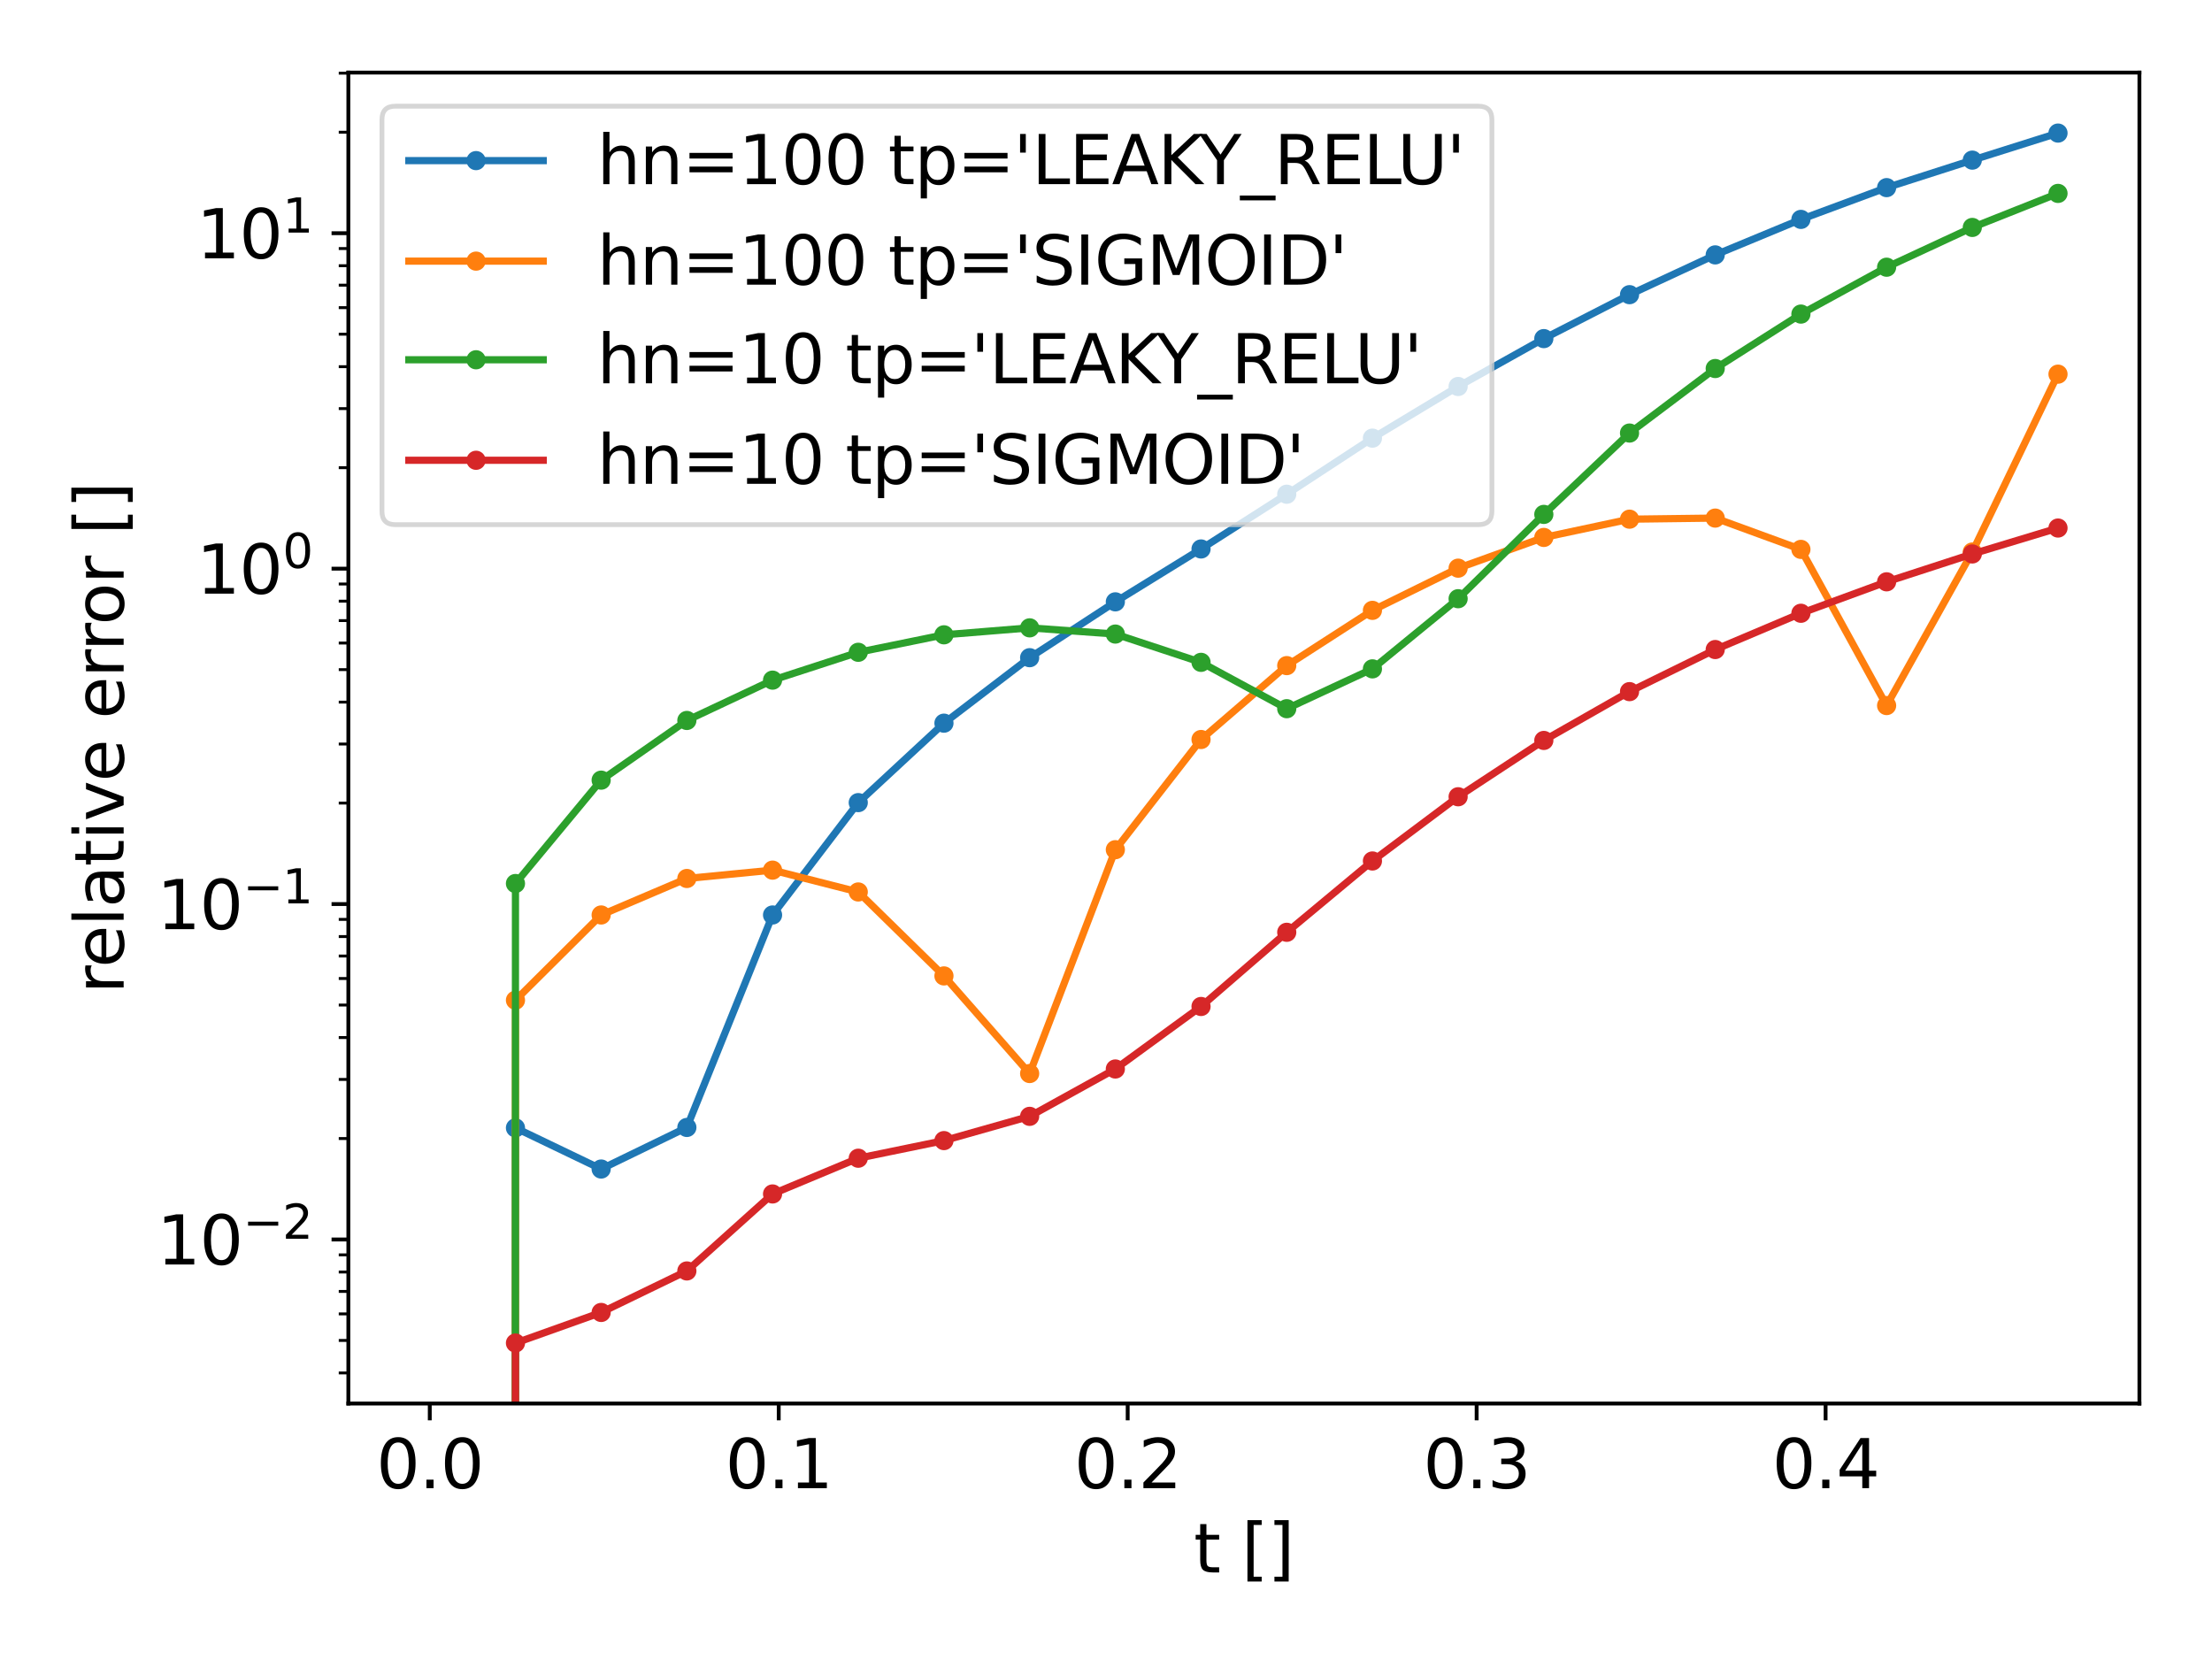 <?xml version="1.0" encoding="utf-8" standalone="no"?>
<!DOCTYPE svg PUBLIC "-//W3C//DTD SVG 1.1//EN"
  "http://www.w3.org/Graphics/SVG/1.1/DTD/svg11.dtd">
<svg xmlns:xlink="http://www.w3.org/1999/xlink" width="460.8pt" height="345.6pt" viewBox="0 0 460.8 345.6" xmlns="http://www.w3.org/2000/svg" version="1.1">
 <defs>
  <style type="text/css">*{stroke-linejoin: round; stroke-linecap: butt}</style>
 </defs>
 <g id="figure_1">
  <g id="patch_1">
   <path d="M 0 345.6 
L 460.8 345.6 
L 460.8 0 
L 0 0 
z
" style="fill: #ffffff"/>
  </g>
  <g id="axes_1">
   <g id="patch_2">
    <path d="M 72.569 292.381 
L 445.68 292.381 
L 445.68 15.12 
L 72.569 15.12 
z
" style="fill: #ffffff"/>
   </g>
   <g id="matplotlib.axis_1">
    <g id="xtick_1">
     <g id="line2d_1">
      <defs>
       <path id="meb8328b821" d="M 0 0 
L 0 3.5 
" style="stroke: #000000; stroke-width: 0.8"/>
      </defs>
      <g>
       <use xlink:href="#meb8328b821" x="89.529" y="292.381" style="stroke: #000000; stroke-width: 0.8"/>
      </g>
     </g>
     <g id="text_1">
      <!-- 0.0 -->
      <g transform="translate(78.397 310.019)scale(0.14 -0.14)">
       <defs>
        <path id="DejaVuSans-30" d="M 2034 4250 
Q 1547 4250 1301 3770 
Q 1056 3291 1056 2328 
Q 1056 1369 1301 889 
Q 1547 409 2034 409 
Q 2525 409 2770 889 
Q 3016 1369 3016 2328 
Q 3016 3291 2770 3770 
Q 2525 4250 2034 4250 
z
M 2034 4750 
Q 2819 4750 3233 4129 
Q 3647 3509 3647 2328 
Q 3647 1150 3233 529 
Q 2819 -91 2034 -91 
Q 1250 -91 836 529 
Q 422 1150 422 2328 
Q 422 3509 836 4129 
Q 1250 4750 2034 4750 
z
" transform="scale(0.016)"/>
        <path id="DejaVuSans-2e" d="M 684 794 
L 1344 794 
L 1344 0 
L 684 0 
L 684 794 
z
" transform="scale(0.016)"/>
       </defs>
       <use xlink:href="#DejaVuSans-30"/>
       <use xlink:href="#DejaVuSans-2e" x="63.623"/>
       <use xlink:href="#DejaVuSans-30" x="95.41"/>
      </g>
     </g>
    </g>
    <g id="xtick_2">
     <g id="line2d_2">
      <g>
       <use xlink:href="#meb8328b821" x="162.223" y="292.381" style="stroke: #000000; stroke-width: 0.8"/>
      </g>
     </g>
     <g id="text_2">
      <!-- 0.1 -->
      <g transform="translate(151.091 310.019)scale(0.14 -0.14)">
       <defs>
        <path id="DejaVuSans-31" d="M 794 531 
L 1825 531 
L 1825 4091 
L 703 3866 
L 703 4441 
L 1819 4666 
L 2450 4666 
L 2450 531 
L 3481 531 
L 3481 0 
L 794 0 
L 794 531 
z
" transform="scale(0.016)"/>
       </defs>
       <use xlink:href="#DejaVuSans-30"/>
       <use xlink:href="#DejaVuSans-2e" x="63.623"/>
       <use xlink:href="#DejaVuSans-31" x="95.41"/>
      </g>
     </g>
    </g>
    <g id="xtick_3">
     <g id="line2d_3">
      <g>
       <use xlink:href="#meb8328b821" x="234.917" y="292.381" style="stroke: #000000; stroke-width: 0.8"/>
      </g>
     </g>
     <g id="text_3">
      <!-- 0.2 -->
      <g transform="translate(223.785 310.019)scale(0.14 -0.14)">
       <defs>
        <path id="DejaVuSans-32" d="M 1228 531 
L 3431 531 
L 3431 0 
L 469 0 
L 469 531 
Q 828 903 1448 1529 
Q 2069 2156 2228 2338 
Q 2531 2678 2651 2914 
Q 2772 3150 2772 3378 
Q 2772 3750 2511 3984 
Q 2250 4219 1831 4219 
Q 1534 4219 1204 4116 
Q 875 4013 500 3803 
L 500 4441 
Q 881 4594 1212 4672 
Q 1544 4750 1819 4750 
Q 2544 4750 2975 4387 
Q 3406 4025 3406 3419 
Q 3406 3131 3298 2873 
Q 3191 2616 2906 2266 
Q 2828 2175 2409 1742 
Q 1991 1309 1228 531 
z
" transform="scale(0.016)"/>
       </defs>
       <use xlink:href="#DejaVuSans-30"/>
       <use xlink:href="#DejaVuSans-2e" x="63.623"/>
       <use xlink:href="#DejaVuSans-32" x="95.41"/>
      </g>
     </g>
    </g>
    <g id="xtick_4">
     <g id="line2d_4">
      <g>
       <use xlink:href="#meb8328b821" x="307.611" y="292.381" style="stroke: #000000; stroke-width: 0.8"/>
      </g>
     </g>
     <g id="text_4">
      <!-- 0.3 -->
      <g transform="translate(296.479 310.019)scale(0.14 -0.14)">
       <defs>
        <path id="DejaVuSans-33" d="M 2597 2516 
Q 3050 2419 3304 2112 
Q 3559 1806 3559 1356 
Q 3559 666 3084 287 
Q 2609 -91 1734 -91 
Q 1441 -91 1130 -33 
Q 819 25 488 141 
L 488 750 
Q 750 597 1062 519 
Q 1375 441 1716 441 
Q 2309 441 2620 675 
Q 2931 909 2931 1356 
Q 2931 1769 2642 2001 
Q 2353 2234 1838 2234 
L 1294 2234 
L 1294 2753 
L 1863 2753 
Q 2328 2753 2575 2939 
Q 2822 3125 2822 3475 
Q 2822 3834 2567 4026 
Q 2313 4219 1838 4219 
Q 1578 4219 1281 4162 
Q 984 4106 628 3988 
L 628 4550 
Q 988 4650 1302 4700 
Q 1616 4750 1894 4750 
Q 2613 4750 3031 4423 
Q 3450 4097 3450 3541 
Q 3450 3153 3228 2886 
Q 3006 2619 2597 2516 
z
" transform="scale(0.016)"/>
       </defs>
       <use xlink:href="#DejaVuSans-30"/>
       <use xlink:href="#DejaVuSans-2e" x="63.623"/>
       <use xlink:href="#DejaVuSans-33" x="95.41"/>
      </g>
     </g>
    </g>
    <g id="xtick_5">
     <g id="line2d_5">
      <g>
       <use xlink:href="#meb8328b821" x="380.305" y="292.381" style="stroke: #000000; stroke-width: 0.8"/>
      </g>
     </g>
     <g id="text_5">
      <!-- 0.4 -->
      <g transform="translate(369.173 310.019)scale(0.14 -0.14)">
       <defs>
        <path id="DejaVuSans-34" d="M 2419 4116 
L 825 1625 
L 2419 1625 
L 2419 4116 
z
M 2253 4666 
L 3047 4666 
L 3047 1625 
L 3713 1625 
L 3713 1100 
L 3047 1100 
L 3047 0 
L 2419 0 
L 2419 1100 
L 313 1100 
L 313 1709 
L 2253 4666 
z
" transform="scale(0.016)"/>
       </defs>
       <use xlink:href="#DejaVuSans-30"/>
       <use xlink:href="#DejaVuSans-2e" x="63.623"/>
       <use xlink:href="#DejaVuSans-34" x="95.41"/>
      </g>
     </g>
    </g>
    <g id="text_6">
     <!-- t [] -->
     <g transform="translate(248.694 327.568)scale(0.14 -0.14)">
      <defs>
       <path id="DejaVuSans-74" d="M 1172 4494 
L 1172 3500 
L 2356 3500 
L 2356 3053 
L 1172 3053 
L 1172 1153 
Q 1172 725 1289 603 
Q 1406 481 1766 481 
L 2356 481 
L 2356 0 
L 1766 0 
Q 1100 0 847 248 
Q 594 497 594 1153 
L 594 3053 
L 172 3053 
L 172 3500 
L 594 3500 
L 594 4494 
L 1172 4494 
z
" transform="scale(0.016)"/>
       <path id="DejaVuSans-20" transform="scale(0.016)"/>
       <path id="DejaVuSans-5b" d="M 550 4863 
L 1875 4863 
L 1875 4416 
L 1125 4416 
L 1125 -397 
L 1875 -397 
L 1875 -844 
L 550 -844 
L 550 4863 
z
" transform="scale(0.016)"/>
       <path id="DejaVuSans-5d" d="M 1947 4863 
L 1947 -844 
L 622 -844 
L 622 -397 
L 1369 -397 
L 1369 4416 
L 622 4416 
L 622 4863 
L 1947 4863 
z
" transform="scale(0.016)"/>
      </defs>
      <use xlink:href="#DejaVuSans-74"/>
      <use xlink:href="#DejaVuSans-20" x="39.209"/>
      <use xlink:href="#DejaVuSans-5b" x="70.996"/>
      <use xlink:href="#DejaVuSans-5d" x="110.01"/>
     </g>
    </g>
   </g>
   <g id="matplotlib.axis_2">
    <g id="ytick_1">
     <g id="line2d_6">
      <defs>
       <path id="m8f8833577e" d="M 0 0 
L -3.5 0 
" style="stroke: #000000; stroke-width: 0.8"/>
      </defs>
      <g>
       <use xlink:href="#m8f8833577e" x="72.569" y="258.208" style="stroke: #000000; stroke-width: 0.8"/>
      </g>
     </g>
     <g id="text_7">
      <!-- $\mathdefault{10^{-2}}$ -->
      <g transform="translate(32.669 263.527)scale(0.14 -0.14)">
       <defs>
        <path id="DejaVuSans-2212" d="M 678 2272 
L 4684 2272 
L 4684 1741 
L 678 1741 
L 678 2272 
z
" transform="scale(0.016)"/>
       </defs>
       <use xlink:href="#DejaVuSans-31" transform="translate(0 0.766)"/>
       <use xlink:href="#DejaVuSans-30" transform="translate(63.623 0.766)"/>
       <use xlink:href="#DejaVuSans-2212" transform="translate(128.203 39.047)scale(0.7)"/>
       <use xlink:href="#DejaVuSans-32" transform="translate(186.855 39.047)scale(0.7)"/>
      </g>
     </g>
    </g>
    <g id="ytick_2">
     <g id="line2d_7">
      <g>
       <use xlink:href="#m8f8833577e" x="72.569" y="188.333" style="stroke: #000000; stroke-width: 0.8"/>
      </g>
     </g>
     <g id="text_8">
      <!-- $\mathdefault{10^{-1}}$ -->
      <g transform="translate(32.669 193.652)scale(0.14 -0.14)">
       <use xlink:href="#DejaVuSans-31" transform="translate(0 0.684)"/>
       <use xlink:href="#DejaVuSans-30" transform="translate(63.623 0.684)"/>
       <use xlink:href="#DejaVuSans-2212" transform="translate(128.203 38.966)scale(0.7)"/>
       <use xlink:href="#DejaVuSans-31" transform="translate(186.855 38.966)scale(0.7)"/>
      </g>
     </g>
    </g>
    <g id="ytick_3">
     <g id="line2d_8">
      <g>
       <use xlink:href="#m8f8833577e" x="72.569" y="118.458" style="stroke: #000000; stroke-width: 0.8"/>
      </g>
     </g>
     <g id="text_9">
      <!-- $\mathdefault{10^{0}}$ -->
      <g transform="translate(40.929 123.777)scale(0.14 -0.14)">
       <use xlink:href="#DejaVuSans-31" transform="translate(0 0.766)"/>
       <use xlink:href="#DejaVuSans-30" transform="translate(63.623 0.766)"/>
       <use xlink:href="#DejaVuSans-30" transform="translate(128.203 39.047)scale(0.7)"/>
      </g>
     </g>
    </g>
    <g id="ytick_4">
     <g id="line2d_9">
      <g>
       <use xlink:href="#m8f8833577e" x="72.569" y="48.583" style="stroke: #000000; stroke-width: 0.8"/>
      </g>
     </g>
     <g id="text_10">
      <!-- $\mathdefault{10^{1}}$ -->
      <g transform="translate(40.929 53.902)scale(0.14 -0.14)">
       <use xlink:href="#DejaVuSans-31" transform="translate(0 0.684)"/>
       <use xlink:href="#DejaVuSans-30" transform="translate(63.623 0.684)"/>
       <use xlink:href="#DejaVuSans-31" transform="translate(128.203 38.966)scale(0.7)"/>
      </g>
     </g>
    </g>
    <g id="ytick_5">
     <g id="line2d_10">
      <defs>
       <path id="m553817c48c" d="M 0 0 
L -2 0 
" style="stroke: #000000; stroke-width: 0.6"/>
      </defs>
      <g>
       <use xlink:href="#m553817c48c" x="72.569" y="286.014" style="stroke: #000000; stroke-width: 0.6"/>
      </g>
     </g>
    </g>
    <g id="ytick_6">
     <g id="line2d_11">
      <g>
       <use xlink:href="#m553817c48c" x="72.569" y="279.243" style="stroke: #000000; stroke-width: 0.6"/>
      </g>
     </g>
    </g>
    <g id="ytick_7">
     <g id="line2d_12">
      <g>
       <use xlink:href="#m553817c48c" x="72.569" y="273.71" style="stroke: #000000; stroke-width: 0.6"/>
      </g>
     </g>
    </g>
    <g id="ytick_8">
     <g id="line2d_13">
      <g>
       <use xlink:href="#m553817c48c" x="72.569" y="269.032" style="stroke: #000000; stroke-width: 0.6"/>
      </g>
     </g>
    </g>
    <g id="ytick_9">
     <g id="line2d_14">
      <g>
       <use xlink:href="#m553817c48c" x="72.569" y="264.98" style="stroke: #000000; stroke-width: 0.6"/>
      </g>
     </g>
    </g>
    <g id="ytick_10">
     <g id="line2d_15">
      <g>
       <use xlink:href="#m553817c48c" x="72.569" y="261.406" style="stroke: #000000; stroke-width: 0.6"/>
      </g>
     </g>
    </g>
    <g id="ytick_11">
     <g id="line2d_16">
      <g>
       <use xlink:href="#m553817c48c" x="72.569" y="237.174" style="stroke: #000000; stroke-width: 0.6"/>
      </g>
     </g>
    </g>
    <g id="ytick_12">
     <g id="line2d_17">
      <g>
       <use xlink:href="#m553817c48c" x="72.569" y="224.869" style="stroke: #000000; stroke-width: 0.6"/>
      </g>
     </g>
    </g>
    <g id="ytick_13">
     <g id="line2d_18">
      <g>
       <use xlink:href="#m553817c48c" x="72.569" y="216.139" style="stroke: #000000; stroke-width: 0.6"/>
      </g>
     </g>
    </g>
    <g id="ytick_14">
     <g id="line2d_19">
      <g>
       <use xlink:href="#m553817c48c" x="72.569" y="209.368" style="stroke: #000000; stroke-width: 0.6"/>
      </g>
     </g>
    </g>
    <g id="ytick_15">
     <g id="line2d_20">
      <g>
       <use xlink:href="#m553817c48c" x="72.569" y="203.835" style="stroke: #000000; stroke-width: 0.6"/>
      </g>
     </g>
    </g>
    <g id="ytick_16">
     <g id="line2d_21">
      <g>
       <use xlink:href="#m553817c48c" x="72.569" y="199.157" style="stroke: #000000; stroke-width: 0.6"/>
      </g>
     </g>
    </g>
    <g id="ytick_17">
     <g id="line2d_22">
      <g>
       <use xlink:href="#m553817c48c" x="72.569" y="195.105" style="stroke: #000000; stroke-width: 0.6"/>
      </g>
     </g>
    </g>
    <g id="ytick_18">
     <g id="line2d_23">
      <g>
       <use xlink:href="#m553817c48c" x="72.569" y="191.531" style="stroke: #000000; stroke-width: 0.6"/>
      </g>
     </g>
    </g>
    <g id="ytick_19">
     <g id="line2d_24">
      <g>
       <use xlink:href="#m553817c48c" x="72.569" y="167.299" style="stroke: #000000; stroke-width: 0.6"/>
      </g>
     </g>
    </g>
    <g id="ytick_20">
     <g id="line2d_25">
      <g>
       <use xlink:href="#m553817c48c" x="72.569" y="154.994" style="stroke: #000000; stroke-width: 0.6"/>
      </g>
     </g>
    </g>
    <g id="ytick_21">
     <g id="line2d_26">
      <g>
       <use xlink:href="#m553817c48c" x="72.569" y="146.264" style="stroke: #000000; stroke-width: 0.6"/>
      </g>
     </g>
    </g>
    <g id="ytick_22">
     <g id="line2d_27">
      <g>
       <use xlink:href="#m553817c48c" x="72.569" y="139.493" style="stroke: #000000; stroke-width: 0.6"/>
      </g>
     </g>
    </g>
    <g id="ytick_23">
     <g id="line2d_28">
      <g>
       <use xlink:href="#m553817c48c" x="72.569" y="133.96" style="stroke: #000000; stroke-width: 0.6"/>
      </g>
     </g>
    </g>
    <g id="ytick_24">
     <g id="line2d_29">
      <g>
       <use xlink:href="#m553817c48c" x="72.569" y="129.282" style="stroke: #000000; stroke-width: 0.6"/>
      </g>
     </g>
    </g>
    <g id="ytick_25">
     <g id="line2d_30">
      <g>
       <use xlink:href="#m553817c48c" x="72.569" y="125.23" style="stroke: #000000; stroke-width: 0.6"/>
      </g>
     </g>
    </g>
    <g id="ytick_26">
     <g id="line2d_31">
      <g>
       <use xlink:href="#m553817c48c" x="72.569" y="121.655" style="stroke: #000000; stroke-width: 0.6"/>
      </g>
     </g>
    </g>
    <g id="ytick_27">
     <g id="line2d_32">
      <g>
       <use xlink:href="#m553817c48c" x="72.569" y="97.424" style="stroke: #000000; stroke-width: 0.6"/>
      </g>
     </g>
    </g>
    <g id="ytick_28">
     <g id="line2d_33">
      <g>
       <use xlink:href="#m553817c48c" x="72.569" y="85.119" style="stroke: #000000; stroke-width: 0.6"/>
      </g>
     </g>
    </g>
    <g id="ytick_29">
     <g id="line2d_34">
      <g>
       <use xlink:href="#m553817c48c" x="72.569" y="76.389" style="stroke: #000000; stroke-width: 0.6"/>
      </g>
     </g>
    </g>
    <g id="ytick_30">
     <g id="line2d_35">
      <g>
       <use xlink:href="#m553817c48c" x="72.569" y="69.618" style="stroke: #000000; stroke-width: 0.6"/>
      </g>
     </g>
    </g>
    <g id="ytick_31">
     <g id="line2d_36">
      <g>
       <use xlink:href="#m553817c48c" x="72.569" y="64.085" style="stroke: #000000; stroke-width: 0.6"/>
      </g>
     </g>
    </g>
    <g id="ytick_32">
     <g id="line2d_37">
      <g>
       <use xlink:href="#m553817c48c" x="72.569" y="59.407" style="stroke: #000000; stroke-width: 0.6"/>
      </g>
     </g>
    </g>
    <g id="ytick_33">
     <g id="line2d_38">
      <g>
       <use xlink:href="#m553817c48c" x="72.569" y="55.355" style="stroke: #000000; stroke-width: 0.6"/>
      </g>
     </g>
    </g>
    <g id="ytick_34">
     <g id="line2d_39">
      <g>
       <use xlink:href="#m553817c48c" x="72.569" y="51.78" style="stroke: #000000; stroke-width: 0.6"/>
      </g>
     </g>
    </g>
    <g id="ytick_35">
     <g id="line2d_40">
      <g>
       <use xlink:href="#m553817c48c" x="72.569" y="27.549" style="stroke: #000000; stroke-width: 0.6"/>
      </g>
     </g>
    </g>
    <g id="ytick_36">
     <g id="line2d_41">
      <g>
       <use xlink:href="#m553817c48c" x="72.569" y="15.244" style="stroke: #000000; stroke-width: 0.6"/>
      </g>
     </g>
    </g>
    <g id="text_11">
     <!-- relative error [] -->
     <g transform="translate(25.758 207.006)rotate(-90)scale(0.14 -0.14)">
      <defs>
       <path id="DejaVuSans-72" d="M 2631 2963 
Q 2534 3019 2420 3045 
Q 2306 3072 2169 3072 
Q 1681 3072 1420 2755 
Q 1159 2438 1159 1844 
L 1159 0 
L 581 0 
L 581 3500 
L 1159 3500 
L 1159 2956 
Q 1341 3275 1631 3429 
Q 1922 3584 2338 3584 
Q 2397 3584 2469 3576 
Q 2541 3569 2628 3553 
L 2631 2963 
z
" transform="scale(0.016)"/>
       <path id="DejaVuSans-65" d="M 3597 1894 
L 3597 1613 
L 953 1613 
Q 991 1019 1311 708 
Q 1631 397 2203 397 
Q 2534 397 2845 478 
Q 3156 559 3463 722 
L 3463 178 
Q 3153 47 2828 -22 
Q 2503 -91 2169 -91 
Q 1331 -91 842 396 
Q 353 884 353 1716 
Q 353 2575 817 3079 
Q 1281 3584 2069 3584 
Q 2775 3584 3186 3129 
Q 3597 2675 3597 1894 
z
M 3022 2063 
Q 3016 2534 2758 2815 
Q 2500 3097 2075 3097 
Q 1594 3097 1305 2825 
Q 1016 2553 972 2059 
L 3022 2063 
z
" transform="scale(0.016)"/>
       <path id="DejaVuSans-6c" d="M 603 4863 
L 1178 4863 
L 1178 0 
L 603 0 
L 603 4863 
z
" transform="scale(0.016)"/>
       <path id="DejaVuSans-61" d="M 2194 1759 
Q 1497 1759 1228 1600 
Q 959 1441 959 1056 
Q 959 750 1161 570 
Q 1363 391 1709 391 
Q 2188 391 2477 730 
Q 2766 1069 2766 1631 
L 2766 1759 
L 2194 1759 
z
M 3341 1997 
L 3341 0 
L 2766 0 
L 2766 531 
Q 2569 213 2275 61 
Q 1981 -91 1556 -91 
Q 1019 -91 701 211 
Q 384 513 384 1019 
Q 384 1609 779 1909 
Q 1175 2209 1959 2209 
L 2766 2209 
L 2766 2266 
Q 2766 2663 2505 2880 
Q 2244 3097 1772 3097 
Q 1472 3097 1187 3025 
Q 903 2953 641 2809 
L 641 3341 
Q 956 3463 1253 3523 
Q 1550 3584 1831 3584 
Q 2591 3584 2966 3190 
Q 3341 2797 3341 1997 
z
" transform="scale(0.016)"/>
       <path id="DejaVuSans-69" d="M 603 3500 
L 1178 3500 
L 1178 0 
L 603 0 
L 603 3500 
z
M 603 4863 
L 1178 4863 
L 1178 4134 
L 603 4134 
L 603 4863 
z
" transform="scale(0.016)"/>
       <path id="DejaVuSans-76" d="M 191 3500 
L 800 3500 
L 1894 563 
L 2988 3500 
L 3597 3500 
L 2284 0 
L 1503 0 
L 191 3500 
z
" transform="scale(0.016)"/>
       <path id="DejaVuSans-6f" d="M 1959 3097 
Q 1497 3097 1228 2736 
Q 959 2375 959 1747 
Q 959 1119 1226 758 
Q 1494 397 1959 397 
Q 2419 397 2687 759 
Q 2956 1122 2956 1747 
Q 2956 2369 2687 2733 
Q 2419 3097 1959 3097 
z
M 1959 3584 
Q 2709 3584 3137 3096 
Q 3566 2609 3566 1747 
Q 3566 888 3137 398 
Q 2709 -91 1959 -91 
Q 1206 -91 779 398 
Q 353 888 353 1747 
Q 353 2609 779 3096 
Q 1206 3584 1959 3584 
z
" transform="scale(0.016)"/>
      </defs>
      <use xlink:href="#DejaVuSans-72"/>
      <use xlink:href="#DejaVuSans-65" x="38.863"/>
      <use xlink:href="#DejaVuSans-6c" x="100.387"/>
      <use xlink:href="#DejaVuSans-61" x="128.17"/>
      <use xlink:href="#DejaVuSans-74" x="189.449"/>
      <use xlink:href="#DejaVuSans-69" x="228.658"/>
      <use xlink:href="#DejaVuSans-76" x="256.441"/>
      <use xlink:href="#DejaVuSans-65" x="315.621"/>
      <use xlink:href="#DejaVuSans-20" x="377.145"/>
      <use xlink:href="#DejaVuSans-65" x="408.932"/>
      <use xlink:href="#DejaVuSans-72" x="470.455"/>
      <use xlink:href="#DejaVuSans-72" x="509.818"/>
      <use xlink:href="#DejaVuSans-6f" x="548.682"/>
      <use xlink:href="#DejaVuSans-72" x="609.863"/>
      <use xlink:href="#DejaVuSans-20" x="650.977"/>
      <use xlink:href="#DejaVuSans-5b" x="682.764"/>
      <use xlink:href="#DejaVuSans-5d" x="721.777"/>
     </g>
    </g>
   </g>
   <g id="line2d_42">
    <path d="M 107.353 346.6 
L 107.381 234.956 
L 125.233 243.53 
L 143.085 234.869 
L 160.938 190.608 
L 178.79 167.201 
L 196.642 150.65 
L 214.494 137.008 
L 232.346 125.375 
L 250.199 114.36 
L 268.051 102.956 
L 285.903 91.274 
L 303.755 80.514 
L 321.607 70.537 
L 339.46 61.385 
L 357.312 53.098 
L 375.164 45.703 
L 393.016 39.086 
L 410.868 33.358 
L 428.72 27.723 
" clip-path="url(#p19522e59fe)" style="fill: none; stroke: #1f77b4; stroke-width: 1.5; stroke-linecap: square"/>
    <defs>
     <path id="m52c7671a60" d="M 0 1.5 
C 0.398 1.5 0.779 1.342 1.061 1.061 
C 1.342 0.779 1.5 0.398 1.5 0 
C 1.5 -0.398 1.342 -0.779 1.061 -1.061 
C 0.779 -1.342 0.398 -1.5 0 -1.5 
C -0.398 -1.5 -0.779 -1.342 -1.061 -1.061 
C -1.342 -0.779 -1.5 -0.398 -1.5 0 
C -1.5 0.398 -1.342 0.779 -1.061 1.061 
C -0.779 1.342 -0.398 1.5 0 1.5 
z
" style="stroke: #1f77b4"/>
    </defs>
    <g clip-path="url(#p19522e59fe)">
     <use xlink:href="#m52c7671a60" x="101.073" y="24884.2" style="fill: #1f77b4; stroke: #1f77b4"/>
     <use xlink:href="#m52c7671a60" x="107.381" y="234.956" style="fill: #1f77b4; stroke: #1f77b4"/>
     <use xlink:href="#m52c7671a60" x="125.233" y="243.53" style="fill: #1f77b4; stroke: #1f77b4"/>
     <use xlink:href="#m52c7671a60" x="143.085" y="234.869" style="fill: #1f77b4; stroke: #1f77b4"/>
     <use xlink:href="#m52c7671a60" x="160.938" y="190.608" style="fill: #1f77b4; stroke: #1f77b4"/>
     <use xlink:href="#m52c7671a60" x="178.79" y="167.201" style="fill: #1f77b4; stroke: #1f77b4"/>
     <use xlink:href="#m52c7671a60" x="196.642" y="150.65" style="fill: #1f77b4; stroke: #1f77b4"/>
     <use xlink:href="#m52c7671a60" x="214.494" y="137.008" style="fill: #1f77b4; stroke: #1f77b4"/>
     <use xlink:href="#m52c7671a60" x="232.346" y="125.375" style="fill: #1f77b4; stroke: #1f77b4"/>
     <use xlink:href="#m52c7671a60" x="250.199" y="114.36" style="fill: #1f77b4; stroke: #1f77b4"/>
     <use xlink:href="#m52c7671a60" x="268.051" y="102.956" style="fill: #1f77b4; stroke: #1f77b4"/>
     <use xlink:href="#m52c7671a60" x="285.903" y="91.274" style="fill: #1f77b4; stroke: #1f77b4"/>
     <use xlink:href="#m52c7671a60" x="303.755" y="80.514" style="fill: #1f77b4; stroke: #1f77b4"/>
     <use xlink:href="#m52c7671a60" x="321.607" y="70.537" style="fill: #1f77b4; stroke: #1f77b4"/>
     <use xlink:href="#m52c7671a60" x="339.46" y="61.385" style="fill: #1f77b4; stroke: #1f77b4"/>
     <use xlink:href="#m52c7671a60" x="357.312" y="53.098" style="fill: #1f77b4; stroke: #1f77b4"/>
     <use xlink:href="#m52c7671a60" x="375.164" y="45.703" style="fill: #1f77b4; stroke: #1f77b4"/>
     <use xlink:href="#m52c7671a60" x="393.016" y="39.086" style="fill: #1f77b4; stroke: #1f77b4"/>
     <use xlink:href="#m52c7671a60" x="410.868" y="33.358" style="fill: #1f77b4; stroke: #1f77b4"/>
     <use xlink:href="#m52c7671a60" x="428.72" y="27.723" style="fill: #1f77b4; stroke: #1f77b4"/>
    </g>
   </g>
   <g id="line2d_43">
    <path d="M 107.346 346.6 
L 107.381 208.363 
L 125.233 190.607 
L 143.085 183.004 
L 160.938 181.266 
L 178.79 185.813 
L 196.642 203.302 
L 214.494 223.636 
L 232.346 177.008 
L 250.199 154.053 
L 268.051 138.659 
L 285.903 127.148 
L 303.755 118.359 
L 321.607 111.958 
L 339.46 108.155 
L 357.312 107.927 
L 375.164 114.448 
L 393.016 146.982 
L 410.868 114.996 
L 428.72 77.945 
" clip-path="url(#p19522e59fe)" style="fill: none; stroke: #ff7f0e; stroke-width: 1.5; stroke-linecap: square"/>
    <defs>
     <path id="mf05fd2efb4" d="M 0 1.5 
C 0.398 1.5 0.779 1.342 1.061 1.061 
C 1.342 0.779 1.5 0.398 1.5 0 
C 1.5 -0.398 1.342 -0.779 1.061 -1.061 
C 0.779 -1.342 0.398 -1.5 0 -1.5 
C -0.398 -1.5 -0.779 -1.342 -1.061 -1.061 
C -1.342 -0.779 -1.5 -0.398 -1.5 0 
C -1.5 0.398 -1.342 0.779 -1.061 1.061 
C -0.779 1.342 -0.398 1.5 0 1.5 
z
" style="stroke: #ff7f0e"/>
    </defs>
    <g clip-path="url(#p19522e59fe)">
     <use xlink:href="#mf05fd2efb4" x="101.069" y="24884.2" style="fill: #ff7f0e; stroke: #ff7f0e"/>
     <use xlink:href="#mf05fd2efb4" x="107.381" y="208.363" style="fill: #ff7f0e; stroke: #ff7f0e"/>
     <use xlink:href="#mf05fd2efb4" x="125.233" y="190.607" style="fill: #ff7f0e; stroke: #ff7f0e"/>
     <use xlink:href="#mf05fd2efb4" x="143.085" y="183.004" style="fill: #ff7f0e; stroke: #ff7f0e"/>
     <use xlink:href="#mf05fd2efb4" x="160.938" y="181.266" style="fill: #ff7f0e; stroke: #ff7f0e"/>
     <use xlink:href="#mf05fd2efb4" x="178.79" y="185.813" style="fill: #ff7f0e; stroke: #ff7f0e"/>
     <use xlink:href="#mf05fd2efb4" x="196.642" y="203.302" style="fill: #ff7f0e; stroke: #ff7f0e"/>
     <use xlink:href="#mf05fd2efb4" x="214.494" y="223.636" style="fill: #ff7f0e; stroke: #ff7f0e"/>
     <use xlink:href="#mf05fd2efb4" x="232.346" y="177.008" style="fill: #ff7f0e; stroke: #ff7f0e"/>
     <use xlink:href="#mf05fd2efb4" x="250.199" y="154.053" style="fill: #ff7f0e; stroke: #ff7f0e"/>
     <use xlink:href="#mf05fd2efb4" x="268.051" y="138.659" style="fill: #ff7f0e; stroke: #ff7f0e"/>
     <use xlink:href="#mf05fd2efb4" x="285.903" y="127.148" style="fill: #ff7f0e; stroke: #ff7f0e"/>
     <use xlink:href="#mf05fd2efb4" x="303.755" y="118.359" style="fill: #ff7f0e; stroke: #ff7f0e"/>
     <use xlink:href="#mf05fd2efb4" x="321.607" y="111.958" style="fill: #ff7f0e; stroke: #ff7f0e"/>
     <use xlink:href="#mf05fd2efb4" x="339.46" y="108.155" style="fill: #ff7f0e; stroke: #ff7f0e"/>
     <use xlink:href="#mf05fd2efb4" x="357.312" y="107.927" style="fill: #ff7f0e; stroke: #ff7f0e"/>
     <use xlink:href="#mf05fd2efb4" x="375.164" y="114.448" style="fill: #ff7f0e; stroke: #ff7f0e"/>
     <use xlink:href="#mf05fd2efb4" x="393.016" y="146.982" style="fill: #ff7f0e; stroke: #ff7f0e"/>
     <use xlink:href="#mf05fd2efb4" x="410.868" y="114.996" style="fill: #ff7f0e; stroke: #ff7f0e"/>
     <use xlink:href="#mf05fd2efb4" x="428.72" y="77.945" style="fill: #ff7f0e; stroke: #ff7f0e"/>
    </g>
   </g>
   <g id="line2d_44">
    <path d="M 107.34 346.6 
L 107.381 184.053 
L 125.233 162.52 
L 143.085 150.085 
L 160.938 141.685 
L 178.79 135.886 
L 196.642 132.244 
L 214.494 130.792 
L 232.346 132.088 
L 250.199 137.979 
L 268.051 147.634 
L 285.903 139.337 
L 303.755 124.722 
L 321.607 107.16 
L 339.46 90.213 
L 357.312 76.771 
L 375.164 65.428 
L 393.016 55.665 
L 410.868 47.38 
L 428.72 40.291 
" clip-path="url(#p19522e59fe)" style="fill: none; stroke: #2ca02c; stroke-width: 1.5; stroke-linecap: square"/>
    <defs>
     <path id="md4170517fe" d="M 0 1.5 
C 0.398 1.5 0.779 1.342 1.061 1.061 
C 1.342 0.779 1.5 0.398 1.5 0 
C 1.5 -0.398 1.342 -0.779 1.061 -1.061 
C 0.779 -1.342 0.398 -1.5 0 -1.5 
C -0.398 -1.5 -0.779 -1.342 -1.061 -1.061 
C -1.342 -0.779 -1.5 -0.398 -1.5 0 
C -1.5 0.398 -1.342 0.779 -1.061 1.061 
C -0.779 1.342 -0.398 1.5 0 1.5 
z
" style="stroke: #2ca02c"/>
    </defs>
    <g clip-path="url(#p19522e59fe)">
     <use xlink:href="#md4170517fe" x="101.065" y="24884.2" style="fill: #2ca02c; stroke: #2ca02c"/>
     <use xlink:href="#md4170517fe" x="107.381" y="184.053" style="fill: #2ca02c; stroke: #2ca02c"/>
     <use xlink:href="#md4170517fe" x="125.233" y="162.52" style="fill: #2ca02c; stroke: #2ca02c"/>
     <use xlink:href="#md4170517fe" x="143.085" y="150.085" style="fill: #2ca02c; stroke: #2ca02c"/>
     <use xlink:href="#md4170517fe" x="160.938" y="141.685" style="fill: #2ca02c; stroke: #2ca02c"/>
     <use xlink:href="#md4170517fe" x="178.79" y="135.886" style="fill: #2ca02c; stroke: #2ca02c"/>
     <use xlink:href="#md4170517fe" x="196.642" y="132.244" style="fill: #2ca02c; stroke: #2ca02c"/>
     <use xlink:href="#md4170517fe" x="214.494" y="130.792" style="fill: #2ca02c; stroke: #2ca02c"/>
     <use xlink:href="#md4170517fe" x="232.346" y="132.088" style="fill: #2ca02c; stroke: #2ca02c"/>
     <use xlink:href="#md4170517fe" x="250.199" y="137.979" style="fill: #2ca02c; stroke: #2ca02c"/>
     <use xlink:href="#md4170517fe" x="268.051" y="147.634" style="fill: #2ca02c; stroke: #2ca02c"/>
     <use xlink:href="#md4170517fe" x="285.903" y="139.337" style="fill: #2ca02c; stroke: #2ca02c"/>
     <use xlink:href="#md4170517fe" x="303.755" y="124.722" style="fill: #2ca02c; stroke: #2ca02c"/>
     <use xlink:href="#md4170517fe" x="321.607" y="107.16" style="fill: #2ca02c; stroke: #2ca02c"/>
     <use xlink:href="#md4170517fe" x="339.46" y="90.213" style="fill: #2ca02c; stroke: #2ca02c"/>
     <use xlink:href="#md4170517fe" x="357.312" y="76.771" style="fill: #2ca02c; stroke: #2ca02c"/>
     <use xlink:href="#md4170517fe" x="375.164" y="65.428" style="fill: #2ca02c; stroke: #2ca02c"/>
     <use xlink:href="#md4170517fe" x="393.016" y="55.665" style="fill: #2ca02c; stroke: #2ca02c"/>
     <use xlink:href="#md4170517fe" x="410.868" y="47.38" style="fill: #2ca02c; stroke: #2ca02c"/>
     <use xlink:href="#md4170517fe" x="428.72" y="40.291" style="fill: #2ca02c; stroke: #2ca02c"/>
    </g>
   </g>
   <g id="line2d_45">
    <path d="M 107.364 346.6 
L 107.381 279.778 
L 125.233 273.408 
L 143.085 264.762 
L 160.938 248.724 
L 178.79 241.278 
L 196.642 237.608 
L 214.494 232.556 
L 232.346 222.69 
L 250.199 209.668 
L 268.051 194.214 
L 285.903 179.359 
L 303.755 165.979 
L 321.607 154.247 
L 339.46 144.079 
L 357.312 135.31 
L 375.164 127.755 
L 393.016 121.203 
L 410.868 115.399 
L 428.72 109.999 
" clip-path="url(#p19522e59fe)" style="fill: none; stroke: #d62728; stroke-width: 1.5; stroke-linecap: square"/>
    <defs>
     <path id="m67ed2d50de" d="M 0 1.5 
C 0.398 1.5 0.779 1.342 1.061 1.061 
C 1.342 0.779 1.5 0.398 1.5 0 
C 1.5 -0.398 1.342 -0.779 1.061 -1.061 
C 0.779 -1.342 0.398 -1.5 0 -1.5 
C -0.398 -1.5 -0.779 -1.342 -1.061 -1.061 
C -1.342 -0.779 -1.5 -0.398 -1.5 0 
C -1.5 0.398 -1.342 0.779 -1.061 1.061 
C -0.779 1.342 -0.398 1.5 0 1.5 
z
" style="stroke: #d62728"/>
    </defs>
    <g clip-path="url(#p19522e59fe)">
     <use xlink:href="#m67ed2d50de" x="101.08" y="24884.2" style="fill: #d62728; stroke: #d62728"/>
     <use xlink:href="#m67ed2d50de" x="107.381" y="279.778" style="fill: #d62728; stroke: #d62728"/>
     <use xlink:href="#m67ed2d50de" x="125.233" y="273.408" style="fill: #d62728; stroke: #d62728"/>
     <use xlink:href="#m67ed2d50de" x="143.085" y="264.762" style="fill: #d62728; stroke: #d62728"/>
     <use xlink:href="#m67ed2d50de" x="160.938" y="248.724" style="fill: #d62728; stroke: #d62728"/>
     <use xlink:href="#m67ed2d50de" x="178.79" y="241.278" style="fill: #d62728; stroke: #d62728"/>
     <use xlink:href="#m67ed2d50de" x="196.642" y="237.608" style="fill: #d62728; stroke: #d62728"/>
     <use xlink:href="#m67ed2d50de" x="214.494" y="232.556" style="fill: #d62728; stroke: #d62728"/>
     <use xlink:href="#m67ed2d50de" x="232.346" y="222.69" style="fill: #d62728; stroke: #d62728"/>
     <use xlink:href="#m67ed2d50de" x="250.199" y="209.668" style="fill: #d62728; stroke: #d62728"/>
     <use xlink:href="#m67ed2d50de" x="268.051" y="194.214" style="fill: #d62728; stroke: #d62728"/>
     <use xlink:href="#m67ed2d50de" x="285.903" y="179.359" style="fill: #d62728; stroke: #d62728"/>
     <use xlink:href="#m67ed2d50de" x="303.755" y="165.979" style="fill: #d62728; stroke: #d62728"/>
     <use xlink:href="#m67ed2d50de" x="321.607" y="154.247" style="fill: #d62728; stroke: #d62728"/>
     <use xlink:href="#m67ed2d50de" x="339.46" y="144.079" style="fill: #d62728; stroke: #d62728"/>
     <use xlink:href="#m67ed2d50de" x="357.312" y="135.31" style="fill: #d62728; stroke: #d62728"/>
     <use xlink:href="#m67ed2d50de" x="375.164" y="127.755" style="fill: #d62728; stroke: #d62728"/>
     <use xlink:href="#m67ed2d50de" x="393.016" y="121.203" style="fill: #d62728; stroke: #d62728"/>
     <use xlink:href="#m67ed2d50de" x="410.868" y="115.399" style="fill: #d62728; stroke: #d62728"/>
     <use xlink:href="#m67ed2d50de" x="428.72" y="109.999" style="fill: #d62728; stroke: #d62728"/>
    </g>
   </g>
   <g id="patch_3">
    <path d="M 72.569 292.381 
L 72.569 15.12 
" style="fill: none; stroke: #000000; stroke-width: 0.8; stroke-linejoin: miter; stroke-linecap: square"/>
   </g>
   <g id="patch_4">
    <path d="M 445.68 292.381 
L 445.68 15.12 
" style="fill: none; stroke: #000000; stroke-width: 0.8; stroke-linejoin: miter; stroke-linecap: square"/>
   </g>
   <g id="patch_5">
    <path d="M 72.569 292.381 
L 445.68 292.381 
" style="fill: none; stroke: #000000; stroke-width: 0.8; stroke-linejoin: miter; stroke-linecap: square"/>
   </g>
   <g id="patch_6">
    <path d="M 72.569 15.12 
L 445.68 15.12 
" style="fill: none; stroke: #000000; stroke-width: 0.8; stroke-linejoin: miter; stroke-linecap: square"/>
   </g>
   <g id="legend_1">
    <g id="patch_7">
     <path d="M 82.369 109.296 
L 307.99 109.296 
Q 310.79 109.296 310.79 106.496 
L 310.79 24.92 
Q 310.79 22.12 307.99 22.12 
L 82.369 22.12 
Q 79.569 22.12 79.569 24.92 
L 79.569 106.496 
Q 79.569 109.296 82.369 109.296 
z
" style="fill: #ffffff; opacity: 0.8; stroke: #cccccc; stroke-linejoin: miter"/>
    </g>
    <g id="line2d_46">
     <path d="M 85.169 33.458 
L 99.169 33.458 
L 113.169 33.458 
" style="fill: none; stroke: #1f77b4; stroke-width: 1.5; stroke-linecap: square"/>
     <g>
      <use xlink:href="#m52c7671a60" x="99.169" y="33.458" style="fill: #1f77b4; stroke: #1f77b4"/>
     </g>
    </g>
    <g id="text_12">
     <!-- hn=100 tp='LEAKY_RELU' -->
     <g transform="translate(124.369 38.358)scale(0.14 -0.14)">
      <defs>
       <path id="DejaVuSans-68" d="M 3513 2113 
L 3513 0 
L 2938 0 
L 2938 2094 
Q 2938 2591 2744 2837 
Q 2550 3084 2163 3084 
Q 1697 3084 1428 2787 
Q 1159 2491 1159 1978 
L 1159 0 
L 581 0 
L 581 4863 
L 1159 4863 
L 1159 2956 
Q 1366 3272 1645 3428 
Q 1925 3584 2291 3584 
Q 2894 3584 3203 3211 
Q 3513 2838 3513 2113 
z
" transform="scale(0.016)"/>
       <path id="DejaVuSans-6e" d="M 3513 2113 
L 3513 0 
L 2938 0 
L 2938 2094 
Q 2938 2591 2744 2837 
Q 2550 3084 2163 3084 
Q 1697 3084 1428 2787 
Q 1159 2491 1159 1978 
L 1159 0 
L 581 0 
L 581 3500 
L 1159 3500 
L 1159 2956 
Q 1366 3272 1645 3428 
Q 1925 3584 2291 3584 
Q 2894 3584 3203 3211 
Q 3513 2838 3513 2113 
z
" transform="scale(0.016)"/>
       <path id="DejaVuSans-3d" d="M 678 2906 
L 4684 2906 
L 4684 2381 
L 678 2381 
L 678 2906 
z
M 678 1631 
L 4684 1631 
L 4684 1100 
L 678 1100 
L 678 1631 
z
" transform="scale(0.016)"/>
       <path id="DejaVuSans-70" d="M 1159 525 
L 1159 -1331 
L 581 -1331 
L 581 3500 
L 1159 3500 
L 1159 2969 
Q 1341 3281 1617 3432 
Q 1894 3584 2278 3584 
Q 2916 3584 3314 3078 
Q 3713 2572 3713 1747 
Q 3713 922 3314 415 
Q 2916 -91 2278 -91 
Q 1894 -91 1617 61 
Q 1341 213 1159 525 
z
M 3116 1747 
Q 3116 2381 2855 2742 
Q 2594 3103 2138 3103 
Q 1681 3103 1420 2742 
Q 1159 2381 1159 1747 
Q 1159 1113 1420 752 
Q 1681 391 2138 391 
Q 2594 391 2855 752 
Q 3116 1113 3116 1747 
z
" transform="scale(0.016)"/>
       <path id="DejaVuSans-27" d="M 1147 4666 
L 1147 2931 
L 616 2931 
L 616 4666 
L 1147 4666 
z
" transform="scale(0.016)"/>
       <path id="DejaVuSans-4c" d="M 628 4666 
L 1259 4666 
L 1259 531 
L 3531 531 
L 3531 0 
L 628 0 
L 628 4666 
z
" transform="scale(0.016)"/>
       <path id="DejaVuSans-45" d="M 628 4666 
L 3578 4666 
L 3578 4134 
L 1259 4134 
L 1259 2753 
L 3481 2753 
L 3481 2222 
L 1259 2222 
L 1259 531 
L 3634 531 
L 3634 0 
L 628 0 
L 628 4666 
z
" transform="scale(0.016)"/>
       <path id="DejaVuSans-41" d="M 2188 4044 
L 1331 1722 
L 3047 1722 
L 2188 4044 
z
M 1831 4666 
L 2547 4666 
L 4325 0 
L 3669 0 
L 3244 1197 
L 1141 1197 
L 716 0 
L 50 0 
L 1831 4666 
z
" transform="scale(0.016)"/>
       <path id="DejaVuSans-4b" d="M 628 4666 
L 1259 4666 
L 1259 2694 
L 3353 4666 
L 4166 4666 
L 1850 2491 
L 4331 0 
L 3500 0 
L 1259 2247 
L 1259 0 
L 628 0 
L 628 4666 
z
" transform="scale(0.016)"/>
       <path id="DejaVuSans-59" d="M -13 4666 
L 666 4666 
L 1959 2747 
L 3244 4666 
L 3922 4666 
L 2272 2222 
L 2272 0 
L 1638 0 
L 1638 2222 
L -13 4666 
z
" transform="scale(0.016)"/>
       <path id="DejaVuSans-5f" d="M 3263 -1063 
L 3263 -1509 
L -63 -1509 
L -63 -1063 
L 3263 -1063 
z
" transform="scale(0.016)"/>
       <path id="DejaVuSans-52" d="M 2841 2188 
Q 3044 2119 3236 1894 
Q 3428 1669 3622 1275 
L 4263 0 
L 3584 0 
L 2988 1197 
Q 2756 1666 2539 1819 
Q 2322 1972 1947 1972 
L 1259 1972 
L 1259 0 
L 628 0 
L 628 4666 
L 2053 4666 
Q 2853 4666 3247 4331 
Q 3641 3997 3641 3322 
Q 3641 2881 3436 2590 
Q 3231 2300 2841 2188 
z
M 1259 4147 
L 1259 2491 
L 2053 2491 
Q 2509 2491 2742 2702 
Q 2975 2913 2975 3322 
Q 2975 3731 2742 3939 
Q 2509 4147 2053 4147 
L 1259 4147 
z
" transform="scale(0.016)"/>
       <path id="DejaVuSans-55" d="M 556 4666 
L 1191 4666 
L 1191 1831 
Q 1191 1081 1462 751 
Q 1734 422 2344 422 
Q 2950 422 3222 751 
Q 3494 1081 3494 1831 
L 3494 4666 
L 4128 4666 
L 4128 1753 
Q 4128 841 3676 375 
Q 3225 -91 2344 -91 
Q 1459 -91 1007 375 
Q 556 841 556 1753 
L 556 4666 
z
" transform="scale(0.016)"/>
      </defs>
      <use xlink:href="#DejaVuSans-68"/>
      <use xlink:href="#DejaVuSans-6e" x="63.379"/>
      <use xlink:href="#DejaVuSans-3d" x="126.758"/>
      <use xlink:href="#DejaVuSans-31" x="210.547"/>
      <use xlink:href="#DejaVuSans-30" x="274.17"/>
      <use xlink:href="#DejaVuSans-30" x="337.793"/>
      <use xlink:href="#DejaVuSans-20" x="401.416"/>
      <use xlink:href="#DejaVuSans-74" x="433.203"/>
      <use xlink:href="#DejaVuSans-70" x="472.412"/>
      <use xlink:href="#DejaVuSans-3d" x="535.889"/>
      <use xlink:href="#DejaVuSans-27" x="619.678"/>
      <use xlink:href="#DejaVuSans-4c" x="647.168"/>
      <use xlink:href="#DejaVuSans-45" x="702.881"/>
      <use xlink:href="#DejaVuSans-41" x="766.064"/>
      <use xlink:href="#DejaVuSans-4b" x="834.473"/>
      <use xlink:href="#DejaVuSans-59" x="896.424"/>
      <use xlink:href="#DejaVuSans-5f" x="957.508"/>
      <use xlink:href="#DejaVuSans-52" x="1007.508"/>
      <use xlink:href="#DejaVuSans-45" x="1076.99"/>
      <use xlink:href="#DejaVuSans-4c" x="1140.174"/>
      <use xlink:href="#DejaVuSans-55" x="1190.887"/>
      <use xlink:href="#DejaVuSans-27" x="1264.08"/>
     </g>
    </g>
    <g id="line2d_47">
     <path d="M 85.169 54.397 
L 99.169 54.397 
L 113.169 54.397 
" style="fill: none; stroke: #ff7f0e; stroke-width: 1.5; stroke-linecap: square"/>
     <g>
      <use xlink:href="#mf05fd2efb4" x="99.169" y="54.397" style="fill: #ff7f0e; stroke: #ff7f0e"/>
     </g>
    </g>
    <g id="text_13">
     <!-- hn=100 tp='SIGMOID' -->
     <g transform="translate(124.369 59.297)scale(0.14 -0.14)">
      <defs>
       <path id="DejaVuSans-53" d="M 3425 4513 
L 3425 3897 
Q 3066 4069 2747 4153 
Q 2428 4238 2131 4238 
Q 1616 4238 1336 4038 
Q 1056 3838 1056 3469 
Q 1056 3159 1242 3001 
Q 1428 2844 1947 2747 
L 2328 2669 
Q 3034 2534 3370 2195 
Q 3706 1856 3706 1288 
Q 3706 609 3251 259 
Q 2797 -91 1919 -91 
Q 1588 -91 1214 -16 
Q 841 59 441 206 
L 441 856 
Q 825 641 1194 531 
Q 1563 422 1919 422 
Q 2459 422 2753 634 
Q 3047 847 3047 1241 
Q 3047 1584 2836 1778 
Q 2625 1972 2144 2069 
L 1759 2144 
Q 1053 2284 737 2584 
Q 422 2884 422 3419 
Q 422 4038 858 4394 
Q 1294 4750 2059 4750 
Q 2388 4750 2728 4690 
Q 3069 4631 3425 4513 
z
" transform="scale(0.016)"/>
       <path id="DejaVuSans-49" d="M 628 4666 
L 1259 4666 
L 1259 0 
L 628 0 
L 628 4666 
z
" transform="scale(0.016)"/>
       <path id="DejaVuSans-47" d="M 3809 666 
L 3809 1919 
L 2778 1919 
L 2778 2438 
L 4434 2438 
L 4434 434 
Q 4069 175 3628 42 
Q 3188 -91 2688 -91 
Q 1594 -91 976 548 
Q 359 1188 359 2328 
Q 359 3472 976 4111 
Q 1594 4750 2688 4750 
Q 3144 4750 3555 4637 
Q 3966 4525 4313 4306 
L 4313 3634 
Q 3963 3931 3569 4081 
Q 3175 4231 2741 4231 
Q 1884 4231 1454 3753 
Q 1025 3275 1025 2328 
Q 1025 1384 1454 906 
Q 1884 428 2741 428 
Q 3075 428 3337 486 
Q 3600 544 3809 666 
z
" transform="scale(0.016)"/>
       <path id="DejaVuSans-4d" d="M 628 4666 
L 1569 4666 
L 2759 1491 
L 3956 4666 
L 4897 4666 
L 4897 0 
L 4281 0 
L 4281 4097 
L 3078 897 
L 2444 897 
L 1241 4097 
L 1241 0 
L 628 0 
L 628 4666 
z
" transform="scale(0.016)"/>
       <path id="DejaVuSans-4f" d="M 2522 4238 
Q 1834 4238 1429 3725 
Q 1025 3213 1025 2328 
Q 1025 1447 1429 934 
Q 1834 422 2522 422 
Q 3209 422 3611 934 
Q 4013 1447 4013 2328 
Q 4013 3213 3611 3725 
Q 3209 4238 2522 4238 
z
M 2522 4750 
Q 3503 4750 4090 4092 
Q 4678 3434 4678 2328 
Q 4678 1225 4090 567 
Q 3503 -91 2522 -91 
Q 1538 -91 948 565 
Q 359 1222 359 2328 
Q 359 3434 948 4092 
Q 1538 4750 2522 4750 
z
" transform="scale(0.016)"/>
       <path id="DejaVuSans-44" d="M 1259 4147 
L 1259 519 
L 2022 519 
Q 2988 519 3436 956 
Q 3884 1394 3884 2338 
Q 3884 3275 3436 3711 
Q 2988 4147 2022 4147 
L 1259 4147 
z
M 628 4666 
L 1925 4666 
Q 3281 4666 3915 4102 
Q 4550 3538 4550 2338 
Q 4550 1131 3912 565 
Q 3275 0 1925 0 
L 628 0 
L 628 4666 
z
" transform="scale(0.016)"/>
      </defs>
      <use xlink:href="#DejaVuSans-68"/>
      <use xlink:href="#DejaVuSans-6e" x="63.379"/>
      <use xlink:href="#DejaVuSans-3d" x="126.758"/>
      <use xlink:href="#DejaVuSans-31" x="210.547"/>
      <use xlink:href="#DejaVuSans-30" x="274.17"/>
      <use xlink:href="#DejaVuSans-30" x="337.793"/>
      <use xlink:href="#DejaVuSans-20" x="401.416"/>
      <use xlink:href="#DejaVuSans-74" x="433.203"/>
      <use xlink:href="#DejaVuSans-70" x="472.412"/>
      <use xlink:href="#DejaVuSans-3d" x="535.889"/>
      <use xlink:href="#DejaVuSans-27" x="619.678"/>
      <use xlink:href="#DejaVuSans-53" x="647.168"/>
      <use xlink:href="#DejaVuSans-49" x="710.645"/>
      <use xlink:href="#DejaVuSans-47" x="740.137"/>
      <use xlink:href="#DejaVuSans-4d" x="817.627"/>
      <use xlink:href="#DejaVuSans-4f" x="903.906"/>
      <use xlink:href="#DejaVuSans-49" x="982.617"/>
      <use xlink:href="#DejaVuSans-44" x="1012.109"/>
      <use xlink:href="#DejaVuSans-27" x="1089.111"/>
     </g>
    </g>
    <g id="line2d_48">
     <path d="M 85.169 74.946 
L 99.169 74.946 
L 113.169 74.946 
" style="fill: none; stroke: #2ca02c; stroke-width: 1.5; stroke-linecap: square"/>
     <g>
      <use xlink:href="#md4170517fe" x="99.169" y="74.946" style="fill: #2ca02c; stroke: #2ca02c"/>
     </g>
    </g>
    <g id="text_14">
     <!-- hn=10 tp='LEAKY_RELU' -->
     <g transform="translate(124.369 79.846)scale(0.14 -0.14)">
      <use xlink:href="#DejaVuSans-68"/>
      <use xlink:href="#DejaVuSans-6e" x="63.379"/>
      <use xlink:href="#DejaVuSans-3d" x="126.758"/>
      <use xlink:href="#DejaVuSans-31" x="210.547"/>
      <use xlink:href="#DejaVuSans-30" x="274.17"/>
      <use xlink:href="#DejaVuSans-20" x="337.793"/>
      <use xlink:href="#DejaVuSans-74" x="369.58"/>
      <use xlink:href="#DejaVuSans-70" x="408.789"/>
      <use xlink:href="#DejaVuSans-3d" x="472.266"/>
      <use xlink:href="#DejaVuSans-27" x="556.055"/>
      <use xlink:href="#DejaVuSans-4c" x="583.545"/>
      <use xlink:href="#DejaVuSans-45" x="639.258"/>
      <use xlink:href="#DejaVuSans-41" x="702.441"/>
      <use xlink:href="#DejaVuSans-4b" x="770.85"/>
      <use xlink:href="#DejaVuSans-59" x="832.801"/>
      <use xlink:href="#DejaVuSans-5f" x="893.885"/>
      <use xlink:href="#DejaVuSans-52" x="943.885"/>
      <use xlink:href="#DejaVuSans-45" x="1013.367"/>
      <use xlink:href="#DejaVuSans-4c" x="1076.551"/>
      <use xlink:href="#DejaVuSans-55" x="1127.264"/>
      <use xlink:href="#DejaVuSans-27" x="1200.457"/>
     </g>
    </g>
    <g id="line2d_49">
     <path d="M 85.169 95.885 
L 99.169 95.885 
L 113.169 95.885 
" style="fill: none; stroke: #d62728; stroke-width: 1.5; stroke-linecap: square"/>
     <g>
      <use xlink:href="#m67ed2d50de" x="99.169" y="95.885" style="fill: #d62728; stroke: #d62728"/>
     </g>
    </g>
    <g id="text_15">
     <!-- hn=10 tp='SIGMOID' -->
     <g transform="translate(124.369 100.785)scale(0.14 -0.14)">
      <use xlink:href="#DejaVuSans-68"/>
      <use xlink:href="#DejaVuSans-6e" x="63.379"/>
      <use xlink:href="#DejaVuSans-3d" x="126.758"/>
      <use xlink:href="#DejaVuSans-31" x="210.547"/>
      <use xlink:href="#DejaVuSans-30" x="274.17"/>
      <use xlink:href="#DejaVuSans-20" x="337.793"/>
      <use xlink:href="#DejaVuSans-74" x="369.58"/>
      <use xlink:href="#DejaVuSans-70" x="408.789"/>
      <use xlink:href="#DejaVuSans-3d" x="472.266"/>
      <use xlink:href="#DejaVuSans-27" x="556.055"/>
      <use xlink:href="#DejaVuSans-53" x="583.545"/>
      <use xlink:href="#DejaVuSans-49" x="647.021"/>
      <use xlink:href="#DejaVuSans-47" x="676.514"/>
      <use xlink:href="#DejaVuSans-4d" x="754.004"/>
      <use xlink:href="#DejaVuSans-4f" x="840.283"/>
      <use xlink:href="#DejaVuSans-49" x="918.994"/>
      <use xlink:href="#DejaVuSans-44" x="948.486"/>
      <use xlink:href="#DejaVuSans-27" x="1025.488"/>
     </g>
    </g>
   </g>
  </g>
 </g>
 <defs>
  <clipPath id="p19522e59fe">
   <rect x="72.569" y="15.12" width="373.111" height="277.261"/>
  </clipPath>
 </defs>
</svg>
